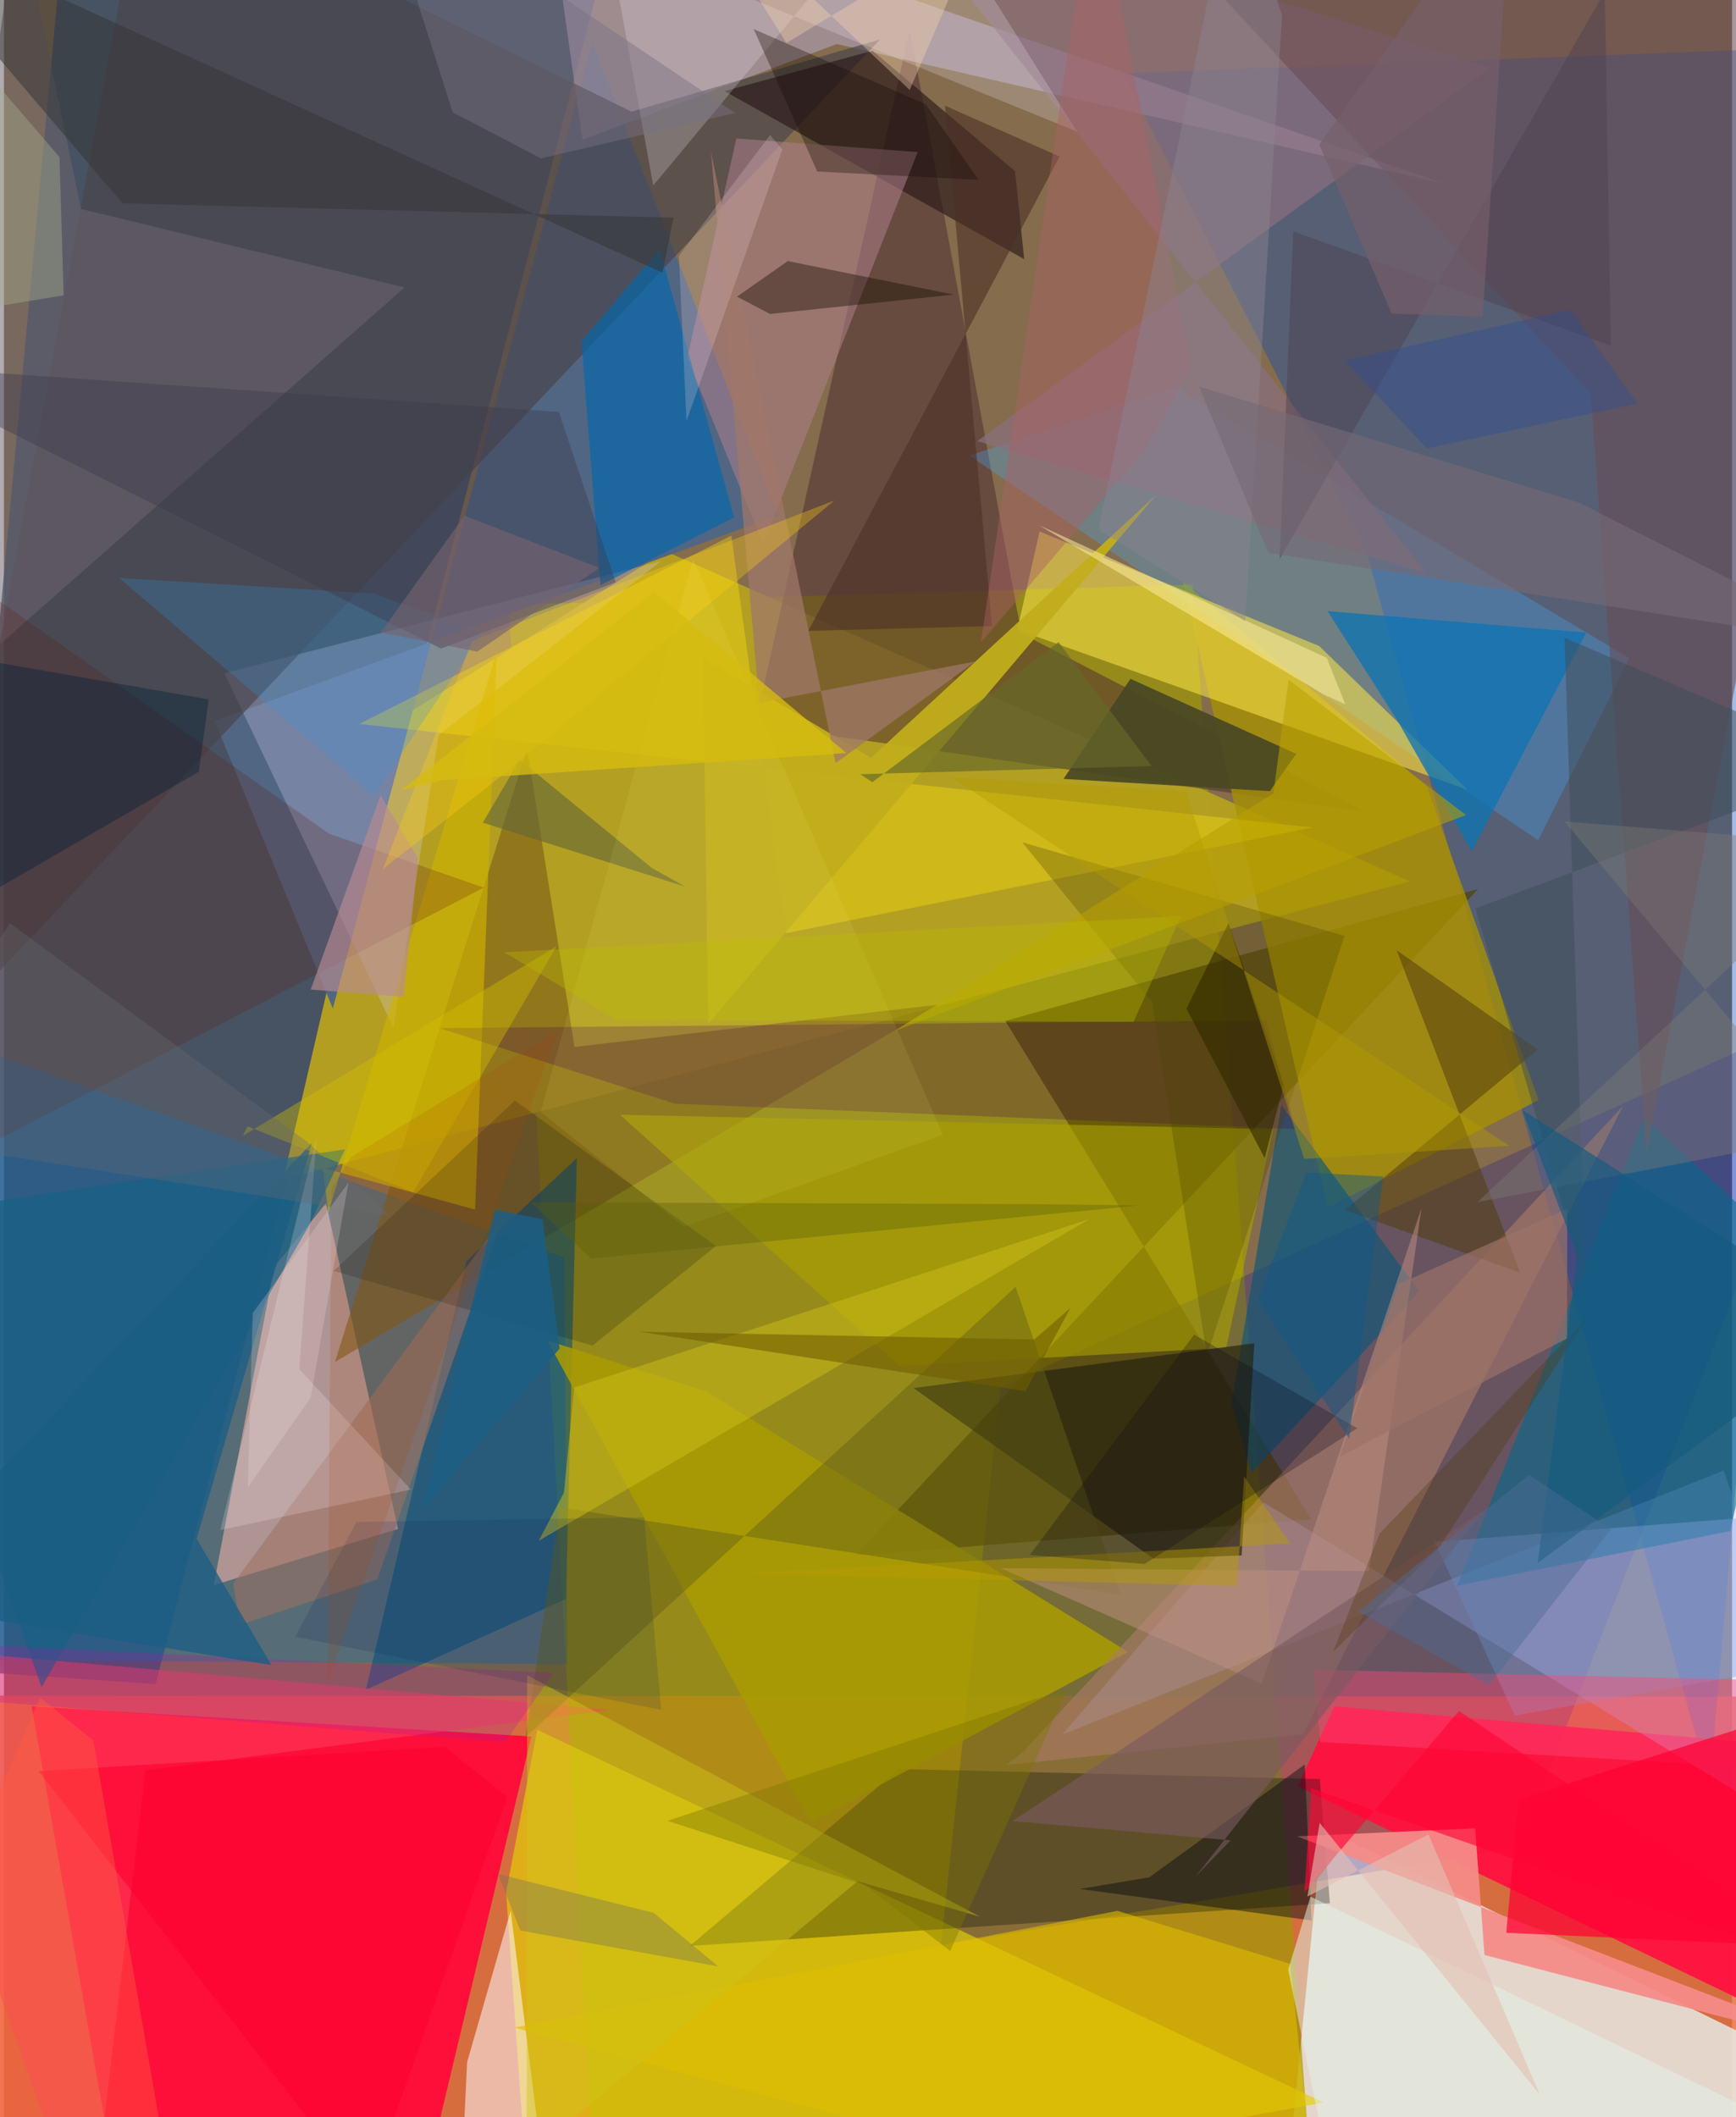 <svg xmlns="http://www.w3.org/2000/svg" width="228" height="278" viewBox="0 0 836 1024"><path fill="#846c4c" d="M0 0h836v1024H0z"/><path fill="#e66d3c" fill-opacity=".835" d="M845.54 1076.137l37.908-255.54L-62 820.065l46.487 220.931z"/><path fill="#354c69" fill-opacity=".776" d="M296.03-39.052L73.369 814.525l-122.348-8.427L29.937-45.28z"/><path fill="#e9f3f3" fill-opacity=".78" d="M898 1011.42L617.6 1086l17.716-177.142 14.793-18.91z"/><path fill="#9e9a03" fill-opacity=".682" d="M244.286 292.521l39.391 731.756L634.827 1086 575.11 282.741z"/><path fill="#0949b9" fill-opacity=".369" d="M898 22.067L541.152 35.47 658.73 265.532l166.51 598.356z"/><path fill="#ff0a39" fill-opacity=".941" d="M53.494 1052.85l143.095 32.125 58.569-245.091-241.78-14.59z"/><path fill="#0000a8" fill-opacity=".22" d="M733.164 893.332l-279.886 47.462 28.806-269.852 409.978-186.735z"/><path fill="#b39f22" fill-opacity=".988" d="M186.015 350.96l134.108-84.31 359.998 159.661-545.03 144.117z"/><path fill="#516682" fill-opacity=".992" d="M101.94 348.755l272.454-99.478-89.879-228.841-125.414 467.323z"/><path fill="#ff113f" fill-opacity=".949" d="M643.648 825.336L840.56 842.38 898 995.074l-272.157-131.15z"/><path fill="#006ec7" fill-opacity=".349" d="M272.57 804.927l-1.446-196.736L-62 489.569v312.965z"/><path fill="#e4d107" fill-opacity=".655" d="M258.004 836.635l380.524 180.31L254.956 1086 242.91 915.145z"/><path fill="#4d4100" fill-opacity=".635" d="M411.74 752.398l220.636-17.581-147.97-241.03 228.757-63.828z"/><path fill="#bdbbff" fill-opacity=".369" d="M511.954 838.95l97.273-112.377L898 903.15l-66.008-191.946z"/><path fill="#e3aca3" fill-opacity=".62" d="M101.478 766.679l29.24-153.9 25.102-30.81 34.821 157.536z"/><path fill="#4e2f32" fill-opacity=".529" d="M363.413 350.574L438.19 14.349l54.019 292 166.995 86.536z"/><path fill="#a89300" fill-opacity=".765" d="M640.295 584.093l102.113-52.02-54.176-151.786-117.782-98.821z"/><path fill="#44acff" fill-opacity=".302" d="M786.42 318.43l-44.202 87.99L467.04 220.36l99.722-33.25z"/><path fill="#000f0a" fill-opacity=".31" d="M432.988 855.6l203.58 4.871 4.875 60.06-309.654 20.652z"/><path fill="#ac9aad" fill-opacity=".686" d="M402.867 21.307l293.465 67.375L261.594-62l18.243 129.617z"/><path fill="#fee749" fill-opacity=".545" d="M708.042 381.968l-71.789-69.513-135.247-55.379-10.797 47.521z"/><path fill="#05688d" fill-opacity=".6" d="M793.433 540.533L702.927 766.98l132.125-26.436 30.482-133.725z"/><path fill="#7a5b17" fill-opacity=".588" d="M276.032 506.379l-22.956-144.324-92.973 296.71 291.826-172.837z"/><path fill="#014d7f" fill-opacity=".533" d="M175.085 817.288l96.838-43.924 5.233-213.23-53.343 49.793z"/><path fill="#dfd5fe" fill-opacity=".263" d="M210.278 355.485l-21.87 141.54-81.8-171.384 211.212-54.18z"/><path fill="#49444b" fill-opacity=".667" d="M303.553 53.995l120.342-34.943-462.906 489.6L67.52-62z"/><path fill="#105578" fill-opacity=".659" d="M684.72 624.607l-66.747-90.16-24.113 144.497 9.714 33.546z"/><path fill="#fffaff" fill-opacity=".541" d="M219.843 1086l4.228-88.664 21.065-73.132L265.493 1086z"/><path fill="#a99b03" fill-opacity=".863" d="M543.802 798.979l-203.92-125.895-77.043-24.76 127.403 233.038z"/><path fill="#2a181a" fill-opacity=".639" d="M348.573 44.057l71.649-19.525 68.903 58.217 4.437 42.591z"/><path fill="#a87a69" fill-opacity=".624" d="M492.978 847.326l290.32-312.487L628.38 838.744l-143.52 14.94z"/><path fill="#aba000" fill-opacity=".604" d="M613.97 546.176l-22.693 105.725-158.069 8.621-135.215-121.368z"/><path fill="#231f0e" fill-opacity=".639" d="M440.008 671.351l164.878-21.673-6.123 102.64-42.666 1.545z"/><path fill="#ffe60e" fill-opacity=".357" d="M378.453 451.329l-26.59-192.252-179.977 91.088 461.153 50.048z"/><path fill="#8b6f7e" fill-opacity=".706" d="M687.984 277.114L470.87 213.342 718.854 32.704 418.965-62z"/><path fill="#0d74b2" fill-opacity=".769" d="M710.066 411.793l55.41-105.853-125.15-10.374 33.527 52.496z"/><path fill="#ad7f8b" fill-opacity=".549" d="M442.048 73.558l-74.758 189.7-36.746-90.106 23.783-106.17z"/><path fill="#0069af" fill-opacity=".635" d="M317.194 120.473l-37.83 44.655 9.172 117.896 64.682-32.729z"/><path fill="#694c55" fill-opacity=".576" d="M767.593 190.107l27.04 367.346L898 12.12 533.204-62z"/><path fill="#f58b88" fill-opacity=".941" d="M711.734 884.284l4.496 61.27L898 992.865 625.565 888.183z"/><path fill="#ceb200" fill-opacity=".651" d="M238.526 314.483l-10.599 270.566-73.711-20.225 2.699 21.73z"/><path fill="#c1ad1c" fill-opacity=".945" d="M338.179 318.23l81.28 48.291 137.753-126.997-216.486 255.713z"/><path fill="#430054" fill-opacity=".251" d="M624.83 546.085l-14.247-52.597-399.845 3.806 113.787 36.516z"/><path fill="#fd4160" fill-opacity=".498" d="M41.336 1086l27.128-229.763 224.712-29.207L-62 795.532z"/><path fill="#494823" fill-opacity=".933" d="M512.58 376.732l99.82 5.917 12.773-18.045-80.215-36.29z"/><path fill="#80a3e1" fill-opacity=".396" d="M860.58 732.683L692.165 745.75l38.727 84.015 153.631-27.076z"/><path fill="#6d646d" fill-opacity=".541" d="M37.267 101.048l156.543 37.998-242.186 213.522L6.675-45.465z"/><path fill="#fb4778" fill-opacity=".439" d="M633.378 807.575L898 813.71l-58.946 40.695-202.298-11.88z"/><path fill="#080b14" fill-opacity=".463" d="M554.035 908.005l-33.619 5.614 112.141 15.232-3.25-75.46z"/><path fill="#631e12" fill-opacity=".231" d="M-62 581.926V248.558l219.311 154.68 74.8 26.08z"/><path fill="#f0e8f4" fill-opacity=".235" d="M440.259-62l78.836 125.653L292.57-28.684l21.53 118.42z"/><path fill="#dfbc00" fill-opacity=".596" d="M538.719 924.22l83.61 25.663L636.522 1086 246.839 980.657z"/><path fill="#543c0e" fill-opacity=".533" d="M648.674 585.258l84.788 30.298-59.71-155.95 68.228 48.005z"/><path fill="#656014" fill-opacity=".459" d="M489.408 622.41l50.677 148.765-271.138-42.173-16.663 111.23z"/><path fill="#9e7161" fill-opacity=".569" d="M240.977 589.58l-60.37 174.34-66.38 21.954-3.305-19.976z"/><path fill="#cdbc18" fill-opacity=".51" d="M525.15 589.624l-249.223 81.46-5.05 50.92-12.159 23.212z"/><path fill="#4b4200" fill-opacity=".275" d="M581.925 655.712l66.61-203.06-155.853-45.236 62.809 77.472z"/><path fill="#000d14" fill-opacity=".184" d="M247.138 532.27l97.305 70.396-59.733 48.162-125.247-36.11z"/><path fill="#9f7769" fill-opacity=".741" d="M402.327 369.109l-60.291-295.7 23.348 266.545 104.6-20.057z"/><path fill="#e1f1e7" fill-opacity=".525" d="M645.9 1072.95l-24.634-120.283 10.8-35.338 264.348 127.815z"/><path fill="#4d3026" fill-opacity=".604" d="M455.25 51.117l55.434 24.597-121.545 229.427 88.849-2.355z"/><path fill="#ff0032" fill-opacity=".718" d="M898 942.624V817.378l-165.307 52.96-5.911 64.484z"/><path fill="#3296e0" fill-opacity=".243" d="M179.025 287.111l52.332 19.107-52.444 78.442L55.742 279.525z"/><path fill="#3c384c" fill-opacity=".392" d="M211.397 313.701l84.574-32.056-27.533-82.405L-62 176.395z"/><path fill="#156186" fill-opacity=".682" d="M147.472 593.012L18.186 815.98-62 589.592l226.987-33.7z"/><path fill="#353537" fill-opacity=".529" d="M318.598 131.968L-62-41.81 57.323 98.35l266.59 6.92z"/><path fill="#feeefc" fill-opacity=".204" d="M104.625 740.032l92.231-19.575-53.992-58.237 8.355-111.966z"/><path fill="#b88c92" fill-opacity=".639" d="M148.398 478.617l33.776-94.046 18.161 30.64-6.88 66.932z"/><path fill="#c09081" fill-opacity=".502" d="M482.232 758.483l178.151 1.402 25.349-175.421-77.257 229.888z"/><path fill="#cfc418" fill-opacity=".459" d="M472.183 927.058l-219.08-116.813-.233 233.291 160.092-133.668z"/><path fill="#022035" fill-opacity=".384" d="M-20.234 439.662l114.538-66.4 4.718-34.984-133.188-23.21z"/><path fill="#160c00" fill-opacity=".4" d="M354.632 143.456l15.972 8.396 88.798-9.362-80.217-16.21z"/><path fill="#636837" fill-opacity=".627" d="M313.347 419.735l-63.801-52.253-17.912 30.405 97.839 30.919z"/><path fill="#ac6166" fill-opacity=".439" d="M472.637 310.701L527.46-62l46.808 238.675-21.726 40.176z"/><path fill="#ff0636" fill-opacity=".639" d="M632.417 864.893L898 957.703 703.9 827.556l-74.742 87.73z"/><path fill="#797183" fill-opacity=".451" d="M259.805 76.614l-42.741-22.316L180.052-62 353.766 54.7z"/><path fill="#795a60" fill-opacity=".616" d="M593.406 890.099l-17.091 17.69 139.76-177.433-228.19 150.432z"/><path fill="#130b04" fill-opacity=".333" d="M393.449 82.963l-30.743-68.9 83.25 36.421 25.578 36.503z"/><path fill="#4f4050" fill-opacity=".486" d="M623.72 111.936l153.634 55.208-2.914-171.21-157.303 274.52z"/><path fill="#ffcf15" fill-opacity=".329" d="M183.33 420.317l43.141-110.378 175.283-67.863-165.649 136.818z"/><path fill="#feec9c" fill-opacity=".537" d="M639.945 318.198l8.937 22.443-10.683-4.9-137.403-81.695z"/><path fill="#767456" fill-opacity=".392" d="M249.772 933.732l-10.712-27.374 75.257 18.82 31.183 25.875z"/><path fill="#b79c00" fill-opacity=".463" d="M596.501 767.08l-237.728-6.089 263.4-14.451-22.24-32.454z"/><path fill="#ffff90" fill-opacity=".082" d="M328.978 593.344l125.226-44.51-120.862-278.44L259.71 537.81z"/><path fill="#b7a000" fill-opacity=".561" d="M614.095 383.742L430.837 498.647l276.476-104.439-85.825-65.458z"/><path fill="#3e4d59" fill-opacity=".506" d="M765.124 621.736l-10.147-313.287L898 369.83l-186.166 69.545z"/><path fill="#aa19a1" fill-opacity=".259" d="M265.831 809.119L242.438 842.7-62 818.625l4.952-25.167z"/><path fill="#9d7267" fill-opacity=".678" d="M756.177 647.356l.064-62.705-81.693 36.52-28.152 83.233z"/><path fill="#8b8591" fill-opacity=".447" d="M618.289 7.378L595.245-62l-65.68 318.03 70.898 44.413z"/><path fill="#7d7976" fill-opacity=".404" d="M754.902 397.315L898 408.815 712.773 581.458l169.22-32.294z"/><path fill="#1a5e84" fill-opacity=".773" d="M149.016 552.771l-55.82 191.5 36.206 61.08L-62 774.261z"/><path fill="#746975" fill-opacity=".627" d="M898 312.246l-136.08-69.21-183.867-56.15 33.665 80.455z"/><path fill="#7d7700" fill-opacity=".4" d="M416.415 911.756l-95.417-31.09 193.537-63.997-56.786 126.949z"/><path fill="#00195b" fill-opacity=".137" d="M170.544 736.11l139.144-2.246 8.293 93.181-177.065-35.385z"/><path fill="#d5bf00" fill-opacity=".392" d="M197.926 576.675l-80.109-31.909-2.226 4.587 151.696-91.61z"/><path fill="#aab08e" fill-opacity=".396" d="M28.857 142.857l-1.985-66.87L-60.443-25.69-62 157.786z"/><path fill="#705d00" fill-opacity=".573" d="M498.417 647.862l17.535-15.265-21.78 40.24-186.698-28.74z"/><path fill="#0b071a" fill-opacity=".259" d="M575.765 645.507l-79.499 106.581 55.544 4.35 102.926-65.615z"/><path fill="#ff0031" fill-opacity=".608" d="M243.536 869.195l-30.272-24.33-196.436 11.776 158.85 204.948z"/><path fill="#aa4200" fill-opacity=".153" d="M167.792 559.71l-9.408 15.327-1.805 238.651 111.048-315.041z"/><path fill="#543807" fill-opacity=".318" d="M643.035 798.966l51.929-51.238 71.133-110.74L665.45 741.753z"/><path fill="#e5beb3" fill-opacity=".604" d="M630.547 917.301l58.563-30.085 53.943 125.98-106.563-131.52z"/><path fill="#155b80" fill-opacity=".659" d="M761.14 606.92l-19.156 149.063L898 640.553 734.516 536.827z"/><path fill="#f2d6df" fill-opacity=".216" d="M376.56 72.304l-5.934-6.994-44.12 58.48 3.696 79.809z"/><path fill="#1b5f84" fill-opacity=".859" d="M202.324 730.175l66.48-77.907-8.254-62.522-22.937-4.635z"/><path fill="#ff5b40" fill-opacity=".435" d="M43.246 841.81l38.35 221.22L-62 1003.034 17.51 821.07z"/><path fill="#332b00" fill-opacity=".631" d="M572.031 487.844l20.335-41.225 26.755 78.078-9.244 35.438z"/><path fill="#4d6c97" fill-opacity=".447" d="M718.424 815.115l59.012-75.485-39.655-26.249-82.47 66.023z"/><path fill="#fcd6ae" fill-opacity=".361" d="M472.063-35.43L378.52 20.763 326.675-62 438.169 43.522z"/><path fill="#babe00" fill-opacity=".337" d="M296.306 493.263l250.146.974 23.002-51.202-327.321 17.557z"/><path fill="#b29b00" fill-opacity=".42" d="M458.35 375.943l269.973 178.273-99.298 6.295-57.214-177.758z"/><path fill="#0e5886" fill-opacity=".455" d="M650.78 695.932l16.465-126.922-37.154-1.87-23.521 61.47z"/><path fill="#765f6b" fill-opacity=".698" d="M715.332 153.196L729.682-62 636.29 69.886l34.998 81.805z"/><path fill="#2c4e97" fill-opacity=".388" d="M790.165 195.18l-32.398-45.378-109.095 24.652 39.703 42.45z"/><path fill="#77636f" fill-opacity=".627" d="M228.976 315.151l59.005-40.48-65.2-25.222-40.475 56.471z"/><path fill="#666a71" fill-opacity=".333" d="M187.061 588.165l-40.4-35.907L2.859 446.52-62 549.227z"/><path fill="#f8e4e5" fill-opacity=".22" d="M166.652 571.984l-46.316 63.125-2.36 84.27 30.346-43.239z"/><path fill="#d5bb10" fill-opacity=".8" d="M407.553 364.237l-195.401 13.129-19.67 4.628 122.173-95.767z"/><path fill="#666929" fill-opacity=".671" d="M510.18 310.55l-90.089 67.795-5.8-3.885 140.869-3.974z"/><path fill="#5b5d07" fill-opacity=".349" d="M284.113 608.7l265.056-25.681-50.576-.605-243.83-.912z"/></svg>